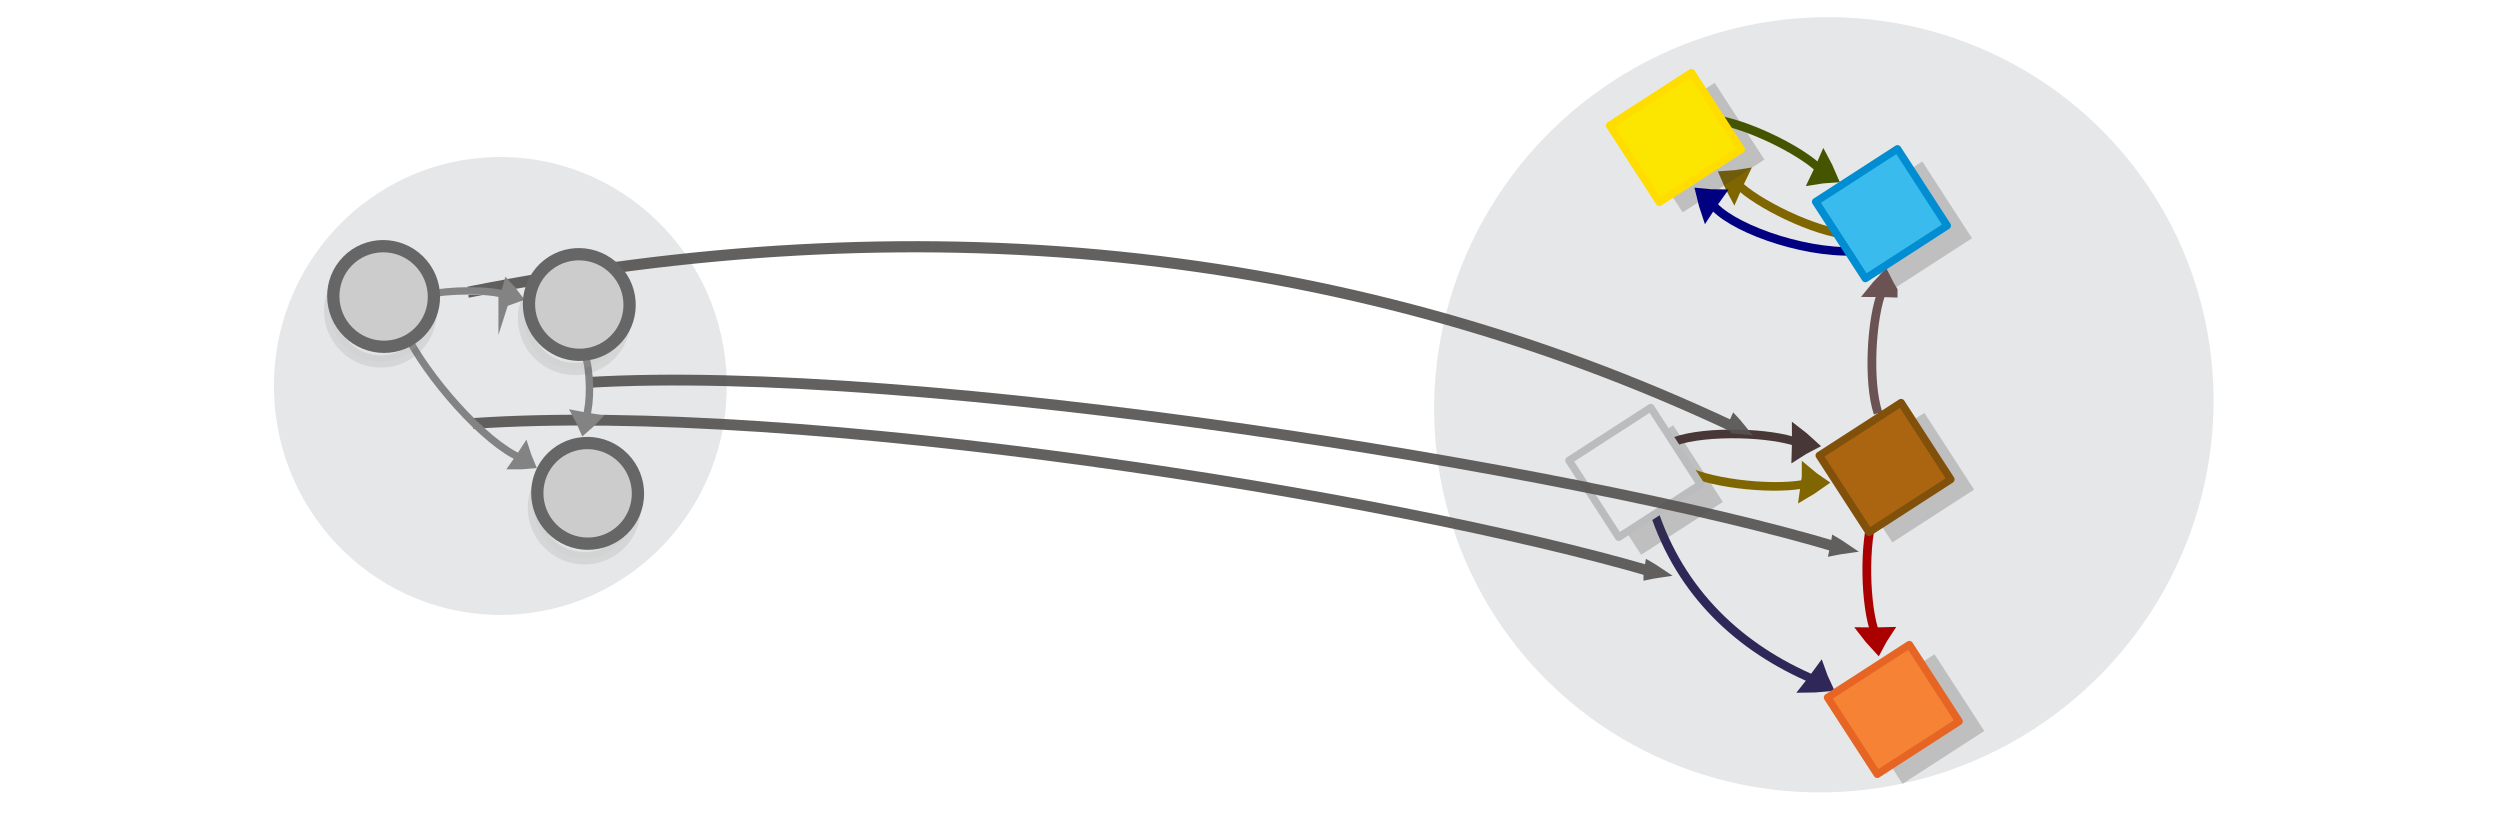 <?xml version="1.0" encoding="UTF-8" standalone="no"?>
<svg
   width="595.3"
   height="200"
   version="1.1"
   id="svg9949"
   sodipodi:docname="diagram_functor.svg"
   inkscape:version="1.2.2 (1:1.2.2+202212051552+b0a8486541)"
   xmlns:inkscape="http://www.inkscape.org/namespaces/inkscape"
   xmlns:sodipodi="http://sodipodi.sourceforge.net/DTD/sodipodi-0.dtd"
   xmlns="http://www.w3.org/2000/svg"
   xmlns:svg="http://www.w3.org/2000/svg"
   xmlns:rdf="http://www.w3.org/1999/02/22-rdf-syntax-ns#"
   xmlns:cc="http://creativecommons.org/ns#"
   xmlns:dc="http://purl.org/dc/elements/1.1/">
  <defs
     id="defs9953" />
  <sodipodi:namedview
     pagecolor="#ffffff"
     bordercolor="#666666"
     borderopacity="1"
     objecttolerance="10"
     gridtolerance="10"
     guidetolerance="10"
     inkscape:pageopacity="0"
     inkscape:pageshadow="2"
     inkscape:window-width="1080"
     inkscape:window-height="1864"
     id="namedview9951"
     showgrid="false"
     inkscape:zoom="2.5740426"
     inkscape:cx="276.6077"
     inkscape:cy="123.15259"
     inkscape:window-x="0"
     inkscape:window-y="0"
     inkscape:window-maximized="1"
     inkscape:current-layer="g1482-7-0-1-0-3-9-5-0-8"
     inkscape:document-rotation="0"
     inkscape:showpageshadow="2"
     inkscape:pagecheckerboard="0"
     inkscape:deskcolor="#d1d1d1" />
  <ellipse
     style="fill:#e6e7e8;stroke:none;stroke-width:1.319;stroke-miterlimit:10;stroke-dasharray:none;stroke-opacity:1"
     id="circle15601-9-4-4-1-3"
     cy="100.295"
     cx="112.359"
     transform="matrix(0.997,-0.072,0.071,0.997,0,0)"
     rx="53.942"
     ry="54.548" />
  <g
     id="g42748"
     transform="matrix(1.302,-0.094,0.094,1.317,-111.488,-303.897)" />
  <g
     id="g42748-8"
     transform="matrix(1.302,-0.094,0.094,1.317,196.219,-321.949)" />
  <ellipse
     style="fill:#e6e7e8;stroke:none;stroke-width:2.25;stroke-miterlimit:10;stroke-dasharray:none;stroke-opacity:1"
     id="circle15601-9-4-4-1"
     cy="312.158"
     cx="-316.909"
     transform="matrix(-0.543,-0.839,0.84,-0.543,0,0)"
     rx="92.052"
     ry="93.085" />
  <g
     transform="matrix(-0.351,-0.542,0.548,-0.354,467.723,272.7)"
     id="g6057-6"
     style="stroke:#2e2758;stroke-opacity:1">
    <g
       style="display:inline;fill:#dddddd;stroke:#2e2758;stroke-width:6.389;stroke-miterlimit:10;stroke-opacity:1"
       id="g1482-7-0-1-0-3-7-2"
       transform="matrix(-0.252,0.08,0.094,0.357,229.2,-57.886)"
       inkscape:transform-center-x="-2.4321523"
       inkscape:transform-center-y="-11.759803">
      <path
         style="stroke:#2e2758;stroke-width:35.526;stroke-opacity:1"
         inkscape:connector-curvature="0"
         id="path1478-7-9-0-19-0-2-9"
         transform="matrix(0.477,-0.029,0.032,0.429,147.58,197.367)"
         d="m 315.1,101.79 c 10.682,-4.135 21.77,-7.738 33.127,-11.074 -8.518,-8.139 -17.577,-16.01 -27.178,-23.616 -2.04,12.119 -3.103,21.663 -5.949,34.69 z" />
      <path
         transform="matrix(0.896,0,0,0.817,18.384,154.236)"
         style="fill:none;stroke:#2e2758;stroke-width:10.649;stroke-opacity:1;paint-order:markers fill stroke"
         inkscape:connector-curvature="0"
         id="path1480-1-3-1-5-7-4-9"
         d="M -46.693,121.664 C 71.619,64.468 198.38,58.291 317.498,86.173"
         sodipodi:nodetypes="cc" />
    </g>
  </g>
  <g
     id="g10229-2"
     transform="matrix(-0.351,-0.542,0.548,-0.354,468.364,270.755)">
    <rect
       style="opacity:0.23;fill:#3a3a3a;fill-opacity:1;stroke:#cccccc;stroke-width:0;stroke-linecap:round;stroke-linejoin:round;stroke-miterlimit:10;stroke-dasharray:none;stroke-dashoffset:0;stroke-opacity:1"
       id="rect24164-1-7"
       width="33.725"
       height="35.524"
       x="199.111"
       y="95.116" />
    <rect
       style="opacity:0.23;fill:#3a3a3a;fill-opacity:1;stroke:#cccccc;stroke-width:0;stroke-linecap:round;stroke-linejoin:round;stroke-miterlimit:10;stroke-dasharray:none;stroke-dashoffset:0;stroke-opacity:1"
       id="rect24164-1-7-5"
       width="33.725"
       height="35.524"
       x="245.547"
       y="15.706" />
    <g
       inkscape:transform-center-y="-0.73403693"
       inkscape:transform-center-x="-12.157065"
       transform="matrix(-0.136,0.227,-0.326,-0.173,363.1,56.298)"
       id="g1482-7-0-1-0-3-8"
       style="display:inline;fill:#dddddd;stroke:#483737;stroke-width:6.389;stroke-miterlimit:10">
      <path
         d="m 315.1,101.79 c 10.682,-4.135 21.77,-7.738 33.127,-11.074 -8.518,-8.139 -17.577,-16.01 -27.178,-23.616 -2.04,12.119 -3.103,21.663 -5.949,34.69 z"
         transform="matrix(0.477,-0.029,0.032,0.429,147.58,197.367)"
         id="path1478-7-9-0-19-0-50"
         inkscape:connector-curvature="0"
         style="stroke:#483737;stroke-width:35.526" />
      <path
         transform="matrix(0.896,0,0,0.817,18.384,154.236)"
         sodipodi:nodetypes="cc"
         d="M 127.386,78.378 C 176.957,66.302 277.685,72.076 317.498,86.173"
         id="path1480-1-3-1-5-7-96"
         inkscape:connector-curvature="0"
         style="fill:none;stroke:#483737;stroke-width:10.649;paint-order:markers fill stroke" />
    </g>
    <rect
       style="opacity:0.23;fill:#3a3a3a;fill-opacity:1;stroke:#cccccc;stroke-width:0;stroke-linecap:round;stroke-linejoin:round;stroke-miterlimit:10;stroke-dasharray:none;stroke-dashoffset:0;stroke-opacity:1"
       id="rect24164-1"
       width="33.725"
       height="35.524"
       x="122.309"
       y="50.341" />
    <rect
       style="opacity:1;fill:#f58235;fill-opacity:1;stroke:#e76524;stroke-width:2.778;stroke-linecap:round;stroke-linejoin:round;stroke-miterlimit:10;stroke-dasharray:none;stroke-dashoffset:0;stroke-opacity:1"
       id="rect24164"
       width="33.725"
       height="35.524"
       x="130.322"
       y="44.52" />
    <g
       inkscape:transform-center-y="-4.5768564"
       inkscape:transform-center-x="-11.408259"
       transform="matrix(-0.216,-0.152,-0.228,0.291,290.707,52.45)"
       id="g1482-7-0-1-0-3-5-7-8"
       style="display:inline;fill:#dddddd;stroke:#aa0000;stroke-width:6.389;stroke-miterlimit:10">
      <path
         d="m 315.1,101.79 c 10.682,-4.135 21.77,-7.738 33.127,-11.074 -8.518,-8.139 -17.577,-16.01 -27.178,-23.616 -2.04,12.119 -3.103,21.663 -5.949,34.69 z"
         transform="matrix(0.477,-0.029,0.032,0.429,147.58,197.367)"
         id="path1478-7-9-0-19-0-0-2-5"
         inkscape:connector-curvature="0"
         style="stroke:#aa0000;stroke-width:35.526" />
      <path
         transform="matrix(0.896,0,0,0.817,18.384,154.236)"
         sodipodi:nodetypes="cc"
         d="M 127.386,78.378 C 176.957,66.302 277.685,72.076 317.498,86.173"
         id="path1480-1-3-1-5-7-4-7-61"
         inkscape:connector-curvature="0"
         style="fill:none;fill-opacity:1;stroke:#aa0000;stroke-width:10.649;stroke-opacity:1;paint-order:markers fill stroke" />
    </g>
    <rect
       style="opacity:0.23;fill:#3a3a3a;fill-opacity:1;stroke:#cccccc;stroke-width:0;stroke-linecap:round;stroke-linejoin:round;stroke-miterlimit:10;stroke-dasharray:none;stroke-dashoffset:0;stroke-opacity:1"
       id="rect24164-1-7-4-8"
       width="33.725"
       height="35.524"
       x="277.395"
       y="144.355" />
    <g
       inkscape:transform-center-y="-4.576857"
       inkscape:transform-center-x="11.40825"
       transform="matrix(0.216,-0.152,0.228,0.291,224.808,99.378)"
       id="g1482-7-0-1-0-3-5-7-2-10"
       style="display:inline;fill:#dddddd;stroke:#806600;stroke-width:6.389;stroke-miterlimit:10">
      <path
         d="m 315.1,101.79 c 10.682,-4.135 21.77,-7.738 33.127,-11.074 -8.518,-8.139 -17.577,-16.01 -27.178,-23.616 -2.04,12.119 -3.103,21.663 -5.949,34.69 z"
         transform="matrix(0.477,-0.029,0.032,0.429,147.58,197.367)"
         id="path1478-7-9-0-19-0-0-2-2-3"
         inkscape:connector-curvature="0"
         style="stroke:#806600;stroke-width:35.526" />
      <path
         transform="matrix(0.896,0,0,0.817,18.384,154.236)"
         sodipodi:nodetypes="cc"
         d="M 127.386,78.378 C 176.957,66.302 277.685,72.076 317.498,86.173"
         id="path1480-1-3-1-5-7-4-7-6-04"
         inkscape:connector-curvature="0"
         style="fill:none;stroke:#806600;stroke-width:10.649;paint-order:markers fill stroke" />
    </g>
    <rect
       style="opacity:0.23;fill:#3a3a3a;fill-opacity:1;stroke:#cccccc;stroke-width:0;stroke-linecap:round;stroke-linejoin:round;stroke-miterlimit:10;stroke-dasharray:none;stroke-dashoffset:0;stroke-opacity:1"
       id="rect24164-1-7-4"
       width="33.725"
       height="35.524"
       x="343.298"
       y="96.365" />
    <g
       inkscape:transform-center-y="4.5768618"
       inkscape:transform-center-x="-11.40825"
       transform="matrix(-0.216,0.152,-0.228,-0.291,445.354,166.412)"
       id="g1482-7-0-1-0-3-5-7-2-1-4"
       style="display:inline;fill:#dddddd;stroke:#445500;stroke-width:6.389;stroke-miterlimit:10">
      <path
         d="m 315.1,101.79 c 10.682,-4.135 21.77,-7.738 33.127,-11.074 -8.518,-8.139 -17.577,-16.01 -27.178,-23.616 -2.04,12.119 -3.103,21.663 -5.949,34.69 z"
         transform="matrix(0.477,-0.029,0.032,0.429,147.58,197.367)"
         id="path1478-7-9-0-19-0-0-2-2-0-4"
         inkscape:connector-curvature="0"
         style="stroke:#445500;stroke-width:35.526" />
      <path
         transform="matrix(0.896,0,0,0.817,18.384,154.236)"
         sodipodi:nodetypes="cc"
         d="M 127.386,78.378 C 176.957,66.302 277.685,72.076 317.498,86.173"
         id="path1480-1-3-1-5-7-4-7-6-6-4"
         inkscape:connector-curvature="0"
         style="fill:none;stroke:#445500;stroke-width:10.649;paint-order:markers fill stroke" />
    </g>
    <g
       inkscape:transform-center-y="-11.849154"
       inkscape:transform-center-x="2.8428186"
       transform="matrix(-0.178,0.196,0.26,0.262,229.886,-37.284)"
       id="g1482-7-0-1-0-3-1-6"
       style="display:inline;fill:#dddddd;stroke:#806600;stroke-width:6.389;stroke-miterlimit:10">
      <path
         d="m 315.1,101.79 c 10.682,-4.135 21.77,-7.738 33.127,-11.074 -8.518,-8.139 -17.577,-16.01 -27.178,-23.616 -2.04,12.119 -3.103,21.663 -5.949,34.69 z"
         transform="matrix(0.477,-0.029,0.032,0.429,147.58,197.367)"
         id="path1478-7-9-0-19-0-5-3"
         inkscape:connector-curvature="0"
         style="stroke:#806600;stroke-width:35.526" />
      <path
         transform="matrix(0.896,0,0,0.817,18.384,154.236)"
         sodipodi:nodetypes="cc"
         d="M 127.386,78.378 C 176.957,66.302 277.685,72.076 317.498,86.173"
         id="path1480-1-3-1-5-7-9-1"
         inkscape:connector-curvature="0"
         style="fill:none;stroke:#806600;stroke-width:10.649;paint-order:markers fill stroke" />
    </g>
    <g
       inkscape:transform-center-y="-6.8316466"
       inkscape:transform-center-x="10.541054"
       transform="matrix(0.238,-0.114,0.176,0.325,229.008,68.524)"
       id="g1482-7-0-1-0-3-5-7-2-4-7"
       style="display:inline;fill:#dddddd;stroke:#000080;stroke-width:6.389;stroke-miterlimit:10">
      <path
         d="m 315.1,101.79 c 10.682,-4.135 21.77,-7.738 33.127,-11.074 -8.518,-8.139 -17.577,-16.01 -27.178,-23.616 -2.04,12.119 -3.103,21.663 -5.949,34.69 z"
         transform="matrix(0.477,-0.029,0.032,0.429,147.58,197.367)"
         id="path1478-7-9-0-19-0-0-2-2-9-5"
         inkscape:connector-curvature="0"
         style="stroke:#000080;stroke-width:35.526" />
      <path
         transform="matrix(0.896,0,0,0.817,18.384,154.236)"
         sodipodi:nodetypes="cc"
         d="M 85.256,126.089 C 157.92,89.606 277.685,72.076 317.498,86.173"
         id="path1480-1-3-1-5-7-4-7-6-0-9"
         inkscape:connector-curvature="0"
         style="fill:none;stroke:#000080;stroke-width:10.649;paint-order:markers fill stroke" />
    </g>
    <g
       inkscape:transform-center-y="-12.167418"
       inkscape:transform-center-x="0.5354074"
       transform="matrix(0.225,0.139,-0.179,0.323,251.232,27.461)"
       id="g1482-7-0-1-0-3-5-5"
       style="display:inline;fill:#dddddd;stroke:#6c5353;stroke-width:6.389;stroke-miterlimit:10">
      <path
         d="m 315.1,101.79 c 10.682,-4.135 21.77,-7.738 33.127,-11.074 -8.518,-8.139 -17.577,-16.01 -27.178,-23.616 -2.04,12.119 -3.103,21.663 -5.949,34.69 z"
         transform="matrix(0.477,-0.029,0.032,0.429,147.58,197.367)"
         id="path1478-7-9-0-19-0-0-9"
         inkscape:connector-curvature="0"
         style="stroke:#6c5353;stroke-width:35.526" />
      <path
         transform="matrix(0.896,0,0,0.817,18.384,154.236)"
         sodipodi:nodetypes="cc"
         d="M 127.386,78.378 C 176.957,66.302 277.685,72.076 317.498,86.173"
         id="path1480-1-3-1-5-7-4-8"
         inkscape:connector-curvature="0"
         style="fill:none;stroke:#6c5353;stroke-width:10.649;paint-order:markers fill stroke" />
    </g>
    <rect
       style="opacity:1;fill:#ab6510;fill-opacity:1;stroke:#81510b;stroke-width:2.777;stroke-linecap:round;stroke-linejoin:round;stroke-miterlimit:10;stroke-dasharray:none;stroke-dashoffset:0;stroke-opacity:1"
       id="rect24164-8"
       width="33.725"
       height="35.524"
       x="206.928"
       y="90.005" />
    <rect
       style="opacity:1;fill:#e6e7e8;fill-opacity:1;stroke:#bbbcbe;stroke-width:2.777;stroke-linecap:round;stroke-linejoin:round;stroke-miterlimit:10;stroke-dasharray:none;stroke-dashoffset:0;stroke-opacity:1"
       id="rect24164-8-7"
       width="33.725"
       height="35.524"
       x="255.488"
       y="12.336" />
    <rect
       style="opacity:1;fill:#fce600;fill-opacity:1;stroke:#ffdd00;stroke-width:2.777;stroke-linecap:round;stroke-linejoin:round;stroke-miterlimit:10;stroke-dasharray:none;stroke-dashoffset:0;stroke-opacity:1"
       id="rect24164-8-1"
       width="33.725"
       height="35.524"
       x="351.116"
       y="91.255" />
    <rect
       style="opacity:1;fill:#39bced;fill-opacity:1;stroke:#008dd2;stroke-width:2.777;stroke-linecap:round;stroke-linejoin:round;stroke-miterlimit:10;stroke-dasharray:none;stroke-dashoffset:0;stroke-opacity:1"
       id="rect24164-8-1-5"
       width="33.725"
       height="35.524"
       x="286.26"
       y="139.245" />
  </g>
  <g
     id="g6746"
     transform="matrix(1.113,0.111,-0.114,1.126,12.581,-37.825)"
     style="stroke:#565352;stroke-width:1.455;stroke-miterlimit:10;stroke-dasharray:none;stroke-opacity:1">
    <g
       id="g6757"
       style="stroke-width:2;stroke-miterlimit:10;stroke-dasharray:none">
      <g
         inkscape:transform-center-y="-10.036944"
         inkscape:transform-center-x="6.9305366"
         transform="matrix(0.155,0.001,0.01,0.213,321.394,42.277)"
         id="g1482-7-0-1-0-3-9-5-0-8"
         style="display:inline;opacity:0.919;fill:#dddddd;stroke:#565352;stroke-width:11.009;stroke-miterlimit:10;stroke-dasharray:none;stroke-opacity:1">
        <path
           d="m 286.941,212.327 c 4.688,-0.234 9.523,-0.319 14.459,-0.325 -3.224,-2.435 -6.688,-4.845 -10.393,-7.23 -1.404,2.642 -2.281,4.759 -4.066,7.555 z"
           id="path1478-7-9-0-19-0-7-4-2-5"
           inkscape:connector-curvature="0"
           style="stroke:#565352;stroke-width:11.009;stroke-miterlimit:10;stroke-dasharray:none;stroke-opacity:1" />
        <path
           sodipodi:nodetypes="cc"
           d="M -1457.22,210.979 C -856.251,78.277 -264.101,70.011 290.665,211.164"
           id="path1480-1-3-1-5-7-5-05-1-0"
           inkscape:connector-curvature="0"
           style="fill:none;stroke:#565352;stroke-width:11.009;stroke-miterlimit:10;stroke-dasharray:none;stroke-opacity:1;paint-order:markers fill stroke" />
      </g>
      <g
         inkscape:transform-center-y="-9.7741985"
         inkscape:transform-center-x="7.455478"
         transform="matrix(0.166,7.0464196e-4,0.012,0.213,301.258,73.183)"
         id="g1482-7-0-1-0-3-9-5-0-8-0"
         style="display:inline;opacity:0.919;fill:#dddddd;stroke:#565352;stroke-width:10.64;stroke-miterlimit:10;stroke-dasharray:none;stroke-opacity:1">
        <path
           d="m 298.847,219.752 c 4.5,-1.111 9.2,-2.108 14.027,-3.049 -4.045,-1.706 -8.315,-3.342 -12.812,-4.909 -0.408,2.779 -0.491,4.959 -1.214,7.958 z"
           id="path1478-7-9-0-19-0-7-4-2-5-8"
           inkscape:connector-curvature="0"
           style="stroke:#565352;stroke-width:10.64;stroke-miterlimit:10;stroke-dasharray:none;stroke-opacity:1" />
        <path
           sodipodi:nodetypes="cc"
           d="M -1217.168,191.608 C -798.49,136.172 -34.288,168.429 303.994,216.713"
           id="path1480-1-3-1-5-7-5-05-1-0-1"
           inkscape:connector-curvature="0"
           style="fill:none;stroke:#565352;stroke-width:10.64;stroke-miterlimit:10;stroke-dasharray:none;stroke-opacity:1;paint-order:markers fill stroke" />
      </g>
      <g
         inkscape:transform-center-y="-10.036938"
         inkscape:transform-center-x="7.4202252"
         transform="matrix(0.166,0.002,0.011,0.213,340.399,63.832)"
         id="g1482-7-0-1-0-3-9-5-0-8-0-3"
         style="display:inline;opacity:0.919;fill:#dddddd;stroke:#565352;stroke-width:10.64;stroke-miterlimit:10;stroke-dasharray:none;stroke-opacity:1">
        <path
           d="m 298.847,219.752 c 4.5,-1.111 9.2,-2.108 14.027,-3.049 -4.045,-1.706 -8.315,-3.342 -12.812,-4.909 -0.408,2.779 -0.491,4.959 -1.214,7.958 z"
           id="path1478-7-9-0-19-0-7-4-2-5-8-1"
           inkscape:connector-curvature="0"
           style="stroke:#565352;stroke-width:10.64;stroke-miterlimit:10;stroke-dasharray:none;stroke-opacity:1" />
        <path
           sodipodi:nodetypes="cc"
           d="M -1311.485,192.326 C -892.807,136.889 -34.288,168.429 303.994,216.713"
           id="path1480-1-3-1-5-7-5-05-1-0-1-1"
           inkscape:connector-curvature="0"
           style="fill:none;stroke:#565352;stroke-width:10.64;stroke-miterlimit:10;stroke-dasharray:none;stroke-opacity:1;paint-order:markers fill stroke" />
      </g>
    </g>
  </g>
  <g
     inkscape:transform-center-y="-2.8616314"
     inkscape:transform-center-x="-1.5362581"
     transform="matrix(0.106,0.099,0.129,-0.157,62.99,114.38)"
     id="g1482-7-0-7-0-1-17"
     style="display:inline;fill:none;stroke:#838383;stroke-width:6.389;stroke-miterlimit:10">
    <path
       d="m 315.1,101.79 c 10.682,-4.135 21.77,-7.738 33.127,-11.074 -8.518,-8.139 -17.577,-16.01 -27.178,-23.616 -2.04,12.119 -3.103,21.663 -5.949,34.69 z"
       transform="matrix(0.477,-0.029,0.032,0.429,147.58,197.367)"
       id="path1478-7-9-4-2-0-5"
       inkscape:connector-curvature="0"
       style="fill:none;stroke-width:35.526" />
    <path
       d="M 4.125,105.314 C 88.748,78.834 249.126,66.473 317.498,86.173"
       transform="matrix(0.896,0,0,0.817,18.384,154.236)"
       id="path1480-1-3-3-4-6-9"
       inkscape:connector-curvature="0"
       style="fill:none;stroke-width:10.649;paint-order:markers fill stroke"
       sodipodi:nodetypes="cc" />
  </g>
  <g
     inkscape:transform-center-y="1.437739"
     inkscape:transform-center-x="-0.095281084"
     transform="matrix(-0.002,0.145,-0.202,-0.016,185.528,59.266)"
     id="g1482-7-0-7-0-3-1"
     style="display:inline;fill:#dddddd;stroke:#838383;stroke-width:6.389;stroke-miterlimit:10">
    <path
       d="m 315.1,101.79 c 10.682,-4.135 21.77,-7.738 33.127,-11.074 -8.518,-8.139 -17.577,-16.01 -27.178,-23.616 -2.04,12.119 -3.103,21.663 -5.949,34.69 z"
       transform="matrix(0.477,-0.029,0.032,0.429,147.58,197.367)"
       id="path1478-7-9-4-2-6-8"
       inkscape:connector-curvature="0"
       style="stroke-width:35.526" />
    <path
       d="m 197.036,89.49 c 39.237,-9.724 89.303,-9.828 120.462,-3.317"
       transform="matrix(0.896,0,0,0.817,18.384,154.236)"
       id="path1480-1-3-3-4-7-5"
       inkscape:connector-curvature="0"
       style="stroke-width:10.649;paint-order:markers fill stroke" />
  </g>
  <g
     transform="matrix(0.342,0.349,-0.347,0.34,151.584,70.817)"
     style="fill:#cccccc;stroke:#666666"
     id="g2749-7-7-9">
    <circle
       style="opacity:0.13;fill:#cccccc;stroke:#666666;stroke-width:6;stroke-miterlimit:10"
       id="circle3369-7-4-7"
       r="24.6"
       cy="90.581"
       cx="55.441" />
    <circle
       style="fill:#cccccc;stroke:#666666;stroke-width:6;stroke-miterlimit:10"
       id="circle3383-4-5-5"
       r="24.6"
       cy="84.367"
       cx="51.508" />
  </g>
  <g
     inkscape:transform-center-y="-3.2876237"
     inkscape:transform-center-x="2.8949313"
     transform="matrix(0.149,0.01,-0.04,0.201,84.395,22.074)"
     id="g1482-7-0-25-1-3-3-3"
     style="display:inline;fill:#dddddd;stroke:#838383;stroke-width:6.389;stroke-miterlimit:10">
    <path
       d="m 315.1,101.79 c 10.682,-4.135 21.77,-7.738 33.127,-11.074 -8.518,-8.139 -17.577,-16.01 -27.178,-23.616 -2.04,12.119 -3.103,21.663 -5.949,34.69 z"
       transform="matrix(0.477,-0.029,0.032,0.429,147.58,197.367)"
       id="path1478-7-9-8-5-1-6-8"
       inkscape:connector-curvature="0"
       style="stroke-width:35.526" />
    <path
       d="M 176.25,93.605 C 215.487,83.881 286.339,79.662 317.498,86.173"
       transform="matrix(0.896,0,0,0.817,18.384,154.236)"
       id="path1480-1-3-9-5-4-7-8"
       inkscape:connector-curvature="0"
       style="stroke-width:10.649;paint-order:markers fill stroke"
       sodipodi:nodetypes="cc" />
  </g>
  <g
     transform="matrix(0.009,0.487,-0.487,0.005,132.373,44.898)"
     id="g2760-0-7-9-8">
    <g
       transform="rotate(-44.545,52.727,84.306)"
       style="fill:#cccccc;stroke:#666666"
       id="g2749-6-8-8-5">
      <circle
         style="opacity:0.13;fill:#cccccc;stroke:#666666;stroke-width:6;stroke-miterlimit:10"
         id="circle3369-33-3-6-4-7"
         r="24.6"
         cy="90.581"
         cx="55.441" />
      <circle
         style="fill:#cccccc;stroke:#666666;stroke-width:6;stroke-miterlimit:10"
         id="circle3383-85-2-8-8-4"
         r="24.6"
         cy="84.367"
         cx="51.508" />
    </g>
  </g>
  <g
     transform="matrix(0.009,0.487,-0.487,0.005,202.157,-8.608)"
     id="g2760-9-8-7-6">
    <g
       transform="rotate(-37.328,183.176,-58.628)"
       style="fill:#cccccc;stroke:#666666"
       id="g2749-4-6-2">
      <circle
         style="opacity:0.13;fill:#cccccc;stroke:#666666;stroke-width:6;stroke-miterlimit:10"
         id="circle3369-5-5-1"
         r="24.6"
         cy="90.581"
         cx="55.441" />
      <circle
         style="fill:#cccccc;stroke:#666666;stroke-width:6;stroke-miterlimit:10"
         id="circle3383-6-6-7"
         r="24.6"
         cy="84.367"
         cx="51.508" />
    </g>
  </g>
</svg>
